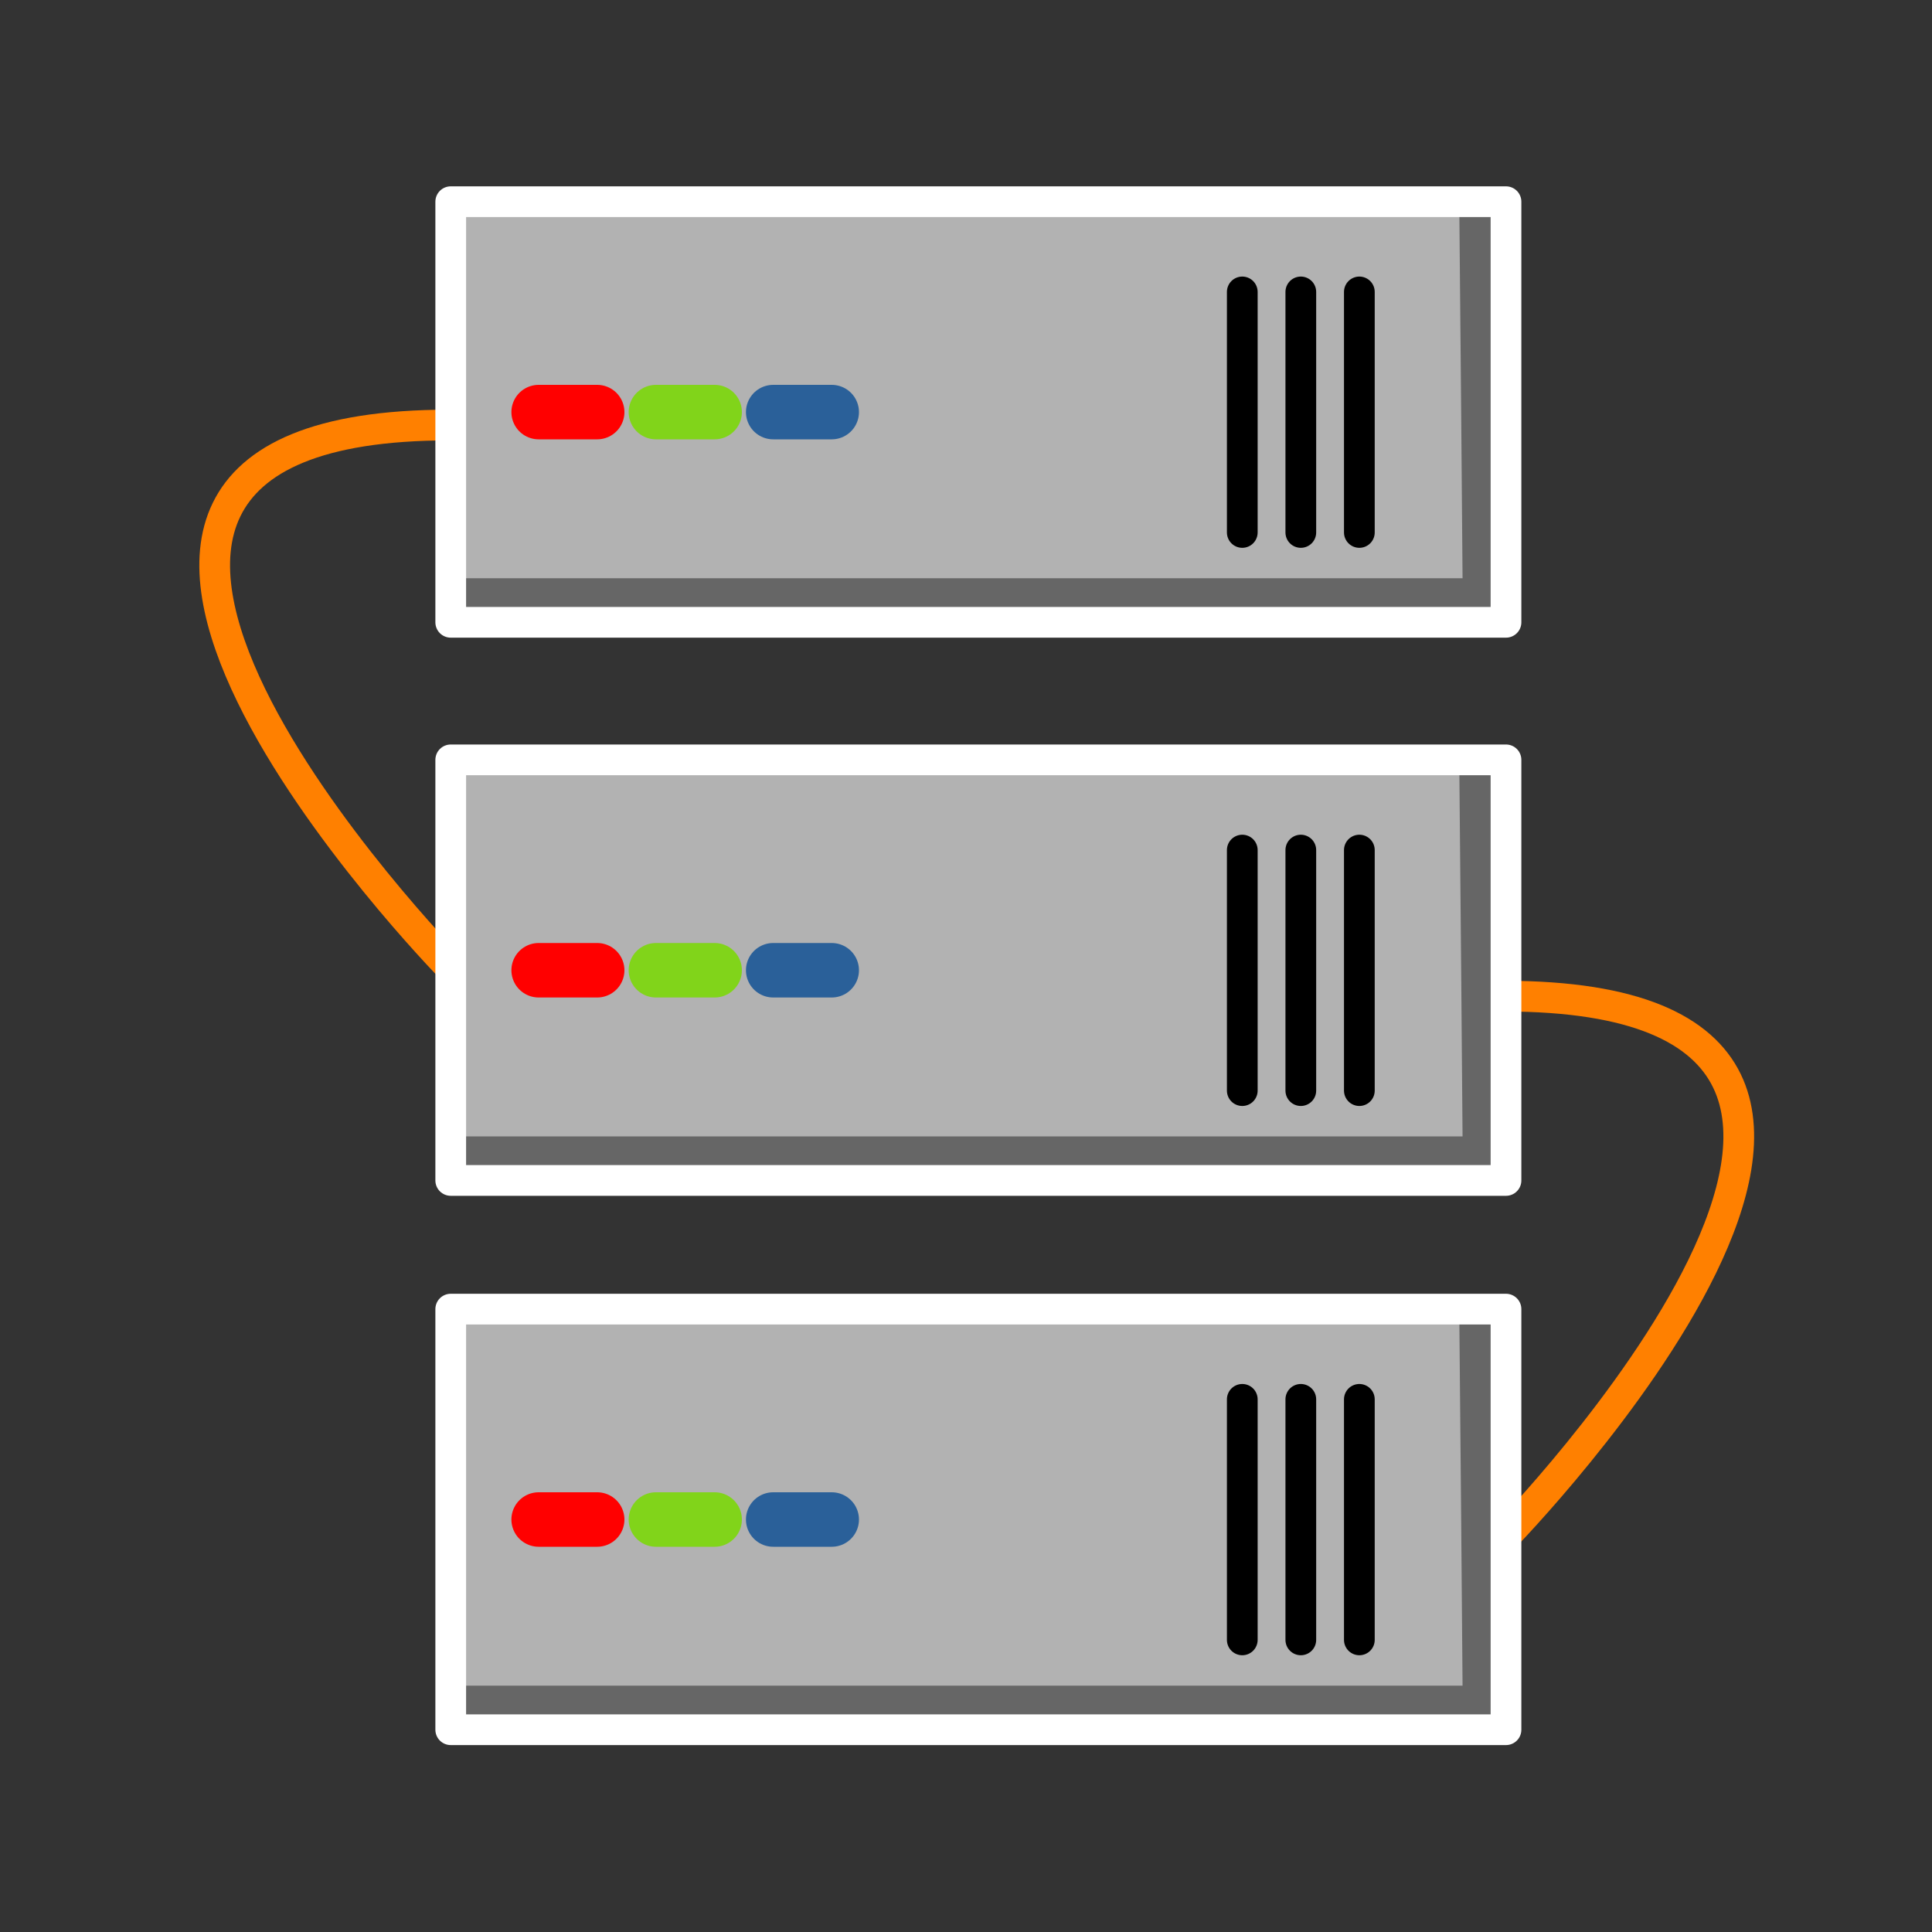 <?xml version="1.0" encoding="UTF-8"?>
<!DOCTYPE svg PUBLIC "-//W3C//DTD SVG 1.1//EN" "http://www.w3.org/Graphics/SVG/1.1/DTD/svg11.dtd">
<svg version="1.2" width="100mm" height="100mm" viewBox="0 0 10000 10000" preserveAspectRatio="xMidYMid" fill-rule="evenodd" stroke-width="28.222" stroke-linejoin="round" xmlns="http://www.w3.org/2000/svg" xmlns:ooo="http://xml.openoffice.org/svg/export" xmlns:xlink="http://www.w3.org/1999/xlink" xmlns:presentation="http://sun.com/xmlns/staroffice/presentation" xmlns:smil="http://www.w3.org/2001/SMIL20/" xmlns:anim="urn:oasis:names:tc:opendocument:xmlns:animation:1.0" xml:space="preserve">
 <rect x="0" y="0" width="10000" height="10000" fill="#333333" stroke="none"/>
 <defs class="ClipPathGroup">
  <clipPath id="presentation_clip_path" clipPathUnits="userSpaceOnUse">
   <rect x="0" y="0" width="10000" height="10000"/>
  </clipPath>
  <clipPath id="presentation_clip_path_shrink" clipPathUnits="userSpaceOnUse">
   <rect x="10" y="10" width="9980" height="9980"/>
  </clipPath>
 </defs>
 <defs class="TextShapeIndex">
  <g ooo:slide="id1" ooo:id-list="id3 id4 id5 id6 id7 id8 id9 id10 id11 id12 id13 id14 id15 id16 id17 id18 id19 id20 id21 id22 id23 id24 id25 id26 id27 id28 id29 id30 id31 id32 id33 id34"/>
 </defs>
 <defs class="EmbeddedBulletChars">
  <g id="bullet-char-template-57356" transform="scale(0,-0)">
   <path d="M 580,1141 L 1163,571 580,0 -4,571 580,1141 Z"/>
  </g>
  <g id="bullet-char-template-57354" transform="scale(0,-0)">
   <path d="M 8,1128 L 1137,1128 1137,0 8,0 8,1128 Z"/>
  </g>
  <g id="bullet-char-template-10146" transform="scale(0,-0)">
   <path d="M 174,0 L 602,739 174,1481 1456,739 174,0 Z M 1358,739 L 309,1346 659,739 1358,739 Z"/>
  </g>
  <g id="bullet-char-template-10132" transform="scale(0,-0)">
   <path d="M 2015,739 L 1276,0 717,0 1260,543 174,543 174,936 1260,936 717,1481 1274,1481 2015,739 Z"/>
  </g>
  <g id="bullet-char-template-10007" transform="scale(0,-0)">
   <path d="M 0,-2 C -7,14 -16,27 -25,37 L 356,567 C 262,823 215,952 215,954 215,979 228,992 255,992 264,992 276,990 289,987 310,991 331,999 354,1012 L 381,999 492,748 772,1049 836,1024 860,1049 C 881,1039 901,1025 922,1006 886,937 835,863 770,784 769,783 710,716 594,584 L 774,223 C 774,196 753,168 711,139 L 727,119 C 717,90 699,76 672,76 641,76 570,178 457,381 L 164,-76 C 142,-110 111,-127 72,-127 30,-127 9,-110 8,-76 1,-67 -2,-52 -2,-32 -2,-23 -1,-13 0,-2 Z"/>
  </g>
  <g id="bullet-char-template-10004" transform="scale(0,-0)">
   <path d="M 285,-33 C 182,-33 111,30 74,156 52,228 41,333 41,471 41,549 55,616 82,672 116,743 169,778 240,778 293,778 328,747 346,684 L 369,508 C 377,444 397,411 428,410 L 1163,1116 C 1174,1127 1196,1133 1229,1133 1271,1133 1292,1118 1292,1087 L 1292,965 C 1292,929 1282,901 1262,881 L 442,47 C 390,-6 338,-33 285,-33 Z"/>
  </g>
  <g id="bullet-char-template-9679" transform="scale(0,-0)">
   <path d="M 813,0 C 632,0 489,54 383,161 276,268 223,411 223,592 223,773 276,916 383,1023 489,1130 632,1184 813,1184 992,1184 1136,1130 1245,1023 1353,916 1407,772 1407,592 1407,412 1353,268 1245,161 1136,54 992,0 813,0 Z"/>
  </g>
  <g id="bullet-char-template-8226" transform="scale(0,-0)">
   <path d="M 346,457 C 273,457 209,483 155,535 101,586 74,649 74,723 74,796 101,859 155,911 209,963 273,989 346,989 419,989 480,963 531,910 582,859 608,796 608,723 608,648 583,586 532,535 482,483 420,457 346,457 Z"/>
  </g>
  <g id="bullet-char-template-8211" transform="scale(0,-0)">
   <path d="M -4,459 L 1135,459 1135,606 -4,606 -4,459 Z"/>
  </g>
  <g id="bullet-char-template-61548" transform="scale(0,-0)">
   <path d="M 173,740 C 173,903 231,1043 346,1159 462,1274 601,1332 765,1332 928,1332 1067,1274 1183,1159 1299,1043 1357,903 1357,740 1357,577 1299,437 1183,322 1067,206 928,148 765,148 601,148 462,206 346,322 231,437 173,577 173,740 Z"/>
  </g>
 </defs>
 <g>
  <g id="id2" class="Master_Slide">
   <g id="bg-id2" class="Background"/>
   <g id="bo-id2" class="BackgroundObjects"/>
  </g>
 </g>
 <g class="SlideGroup">
  <g>
   <g id="container-id1">
    <g id="id1" class="Slide" clip-path="url(#presentation_clip_path)">
     <g class="Page">
      <g class="com.sun.star.drawing.CustomShape">
       <g id="id3">
        <rect class="BoundingBox" stroke="none" fill="none" x="2341" y="3934" width="5454" height="2173"/>
        <path fill="rgb(178,178,178)" stroke="none" d="M 5068,6106 L 2341,6106 2341,3934 7794,3934 7794,6106 5068,6106 Z"/>
       </g>
      </g>
      <g class="com.sun.star.drawing.CustomShape">
       <g id="id4">
        <rect class="BoundingBox" stroke="none" fill="none" x="2341" y="5882" width="5454" height="224"/>
        <path fill="rgb(102,102,102)" stroke="none" d="M 5068,6105 L 2341,6105 2341,5882 7794,5882 7794,6105 5068,6105 Z"/>
       </g>
      </g>
      <g class="com.sun.star.drawing.CustomShape">
       <g id="id5">
        <rect class="BoundingBox" stroke="none" fill="none" x="7553" y="3933" width="244" height="2174"/>
        <path fill="rgb(102,102,102)" stroke="none" d="M 7563,5020 L 7553,3935 7776,3933 7795,6104 7572,6106 7563,5020 Z"/>
       </g>
      </g>
      <g class="com.sun.star.drawing.OpenBezierShape">
       <g id="id6">
        <rect class="BoundingBox" stroke="none" fill="none" x="1031" y="2120" width="1375" height="2961"/>
        <path fill="none" stroke="rgb(255,128,0)" stroke-width="159" stroke-linejoin="round" d="M 2325,2200 C -406,2200 2325,5000 2325,5000"/>
       </g>
      </g>
      <g class="com.sun.star.drawing.OpenBezierShape">
       <g id="id7">
        <rect class="BoundingBox" stroke="none" fill="none" x="7706" y="5076" width="1375" height="2961"/>
        <path fill="none" stroke="rgb(255,128,0)" stroke-width="159" stroke-linejoin="round" d="M 7786,5156 C 10517,5156 7786,7956 7786,7956"/>
       </g>
      </g>
      <g class="com.sun.star.drawing.CustomShape">
       <g id="id8">
        <rect class="BoundingBox" stroke="none" fill="none" x="2253" y="3853" width="5623" height="2338"/>
        <path fill="none" stroke="rgb(255,255,255)" stroke-width="159" stroke-linejoin="round" d="M 5064,6110 L 2333,6110 2333,3933 7795,3933 7795,6110 5064,6110 Z"/>
       </g>
      </g>
      <g class="com.sun.star.drawing.LineShape">
       <g id="id9">
        <rect class="BoundingBox" stroke="none" fill="none" x="6350" y="4320" width="161" height="1406"/>
        <path fill="none" stroke="rgb(0,0,0)" stroke-width="159" stroke-linejoin="round" stroke-linecap="round" d="M 6430,4400 L 6430,5645"/>
       </g>
      </g>
      <g class="com.sun.star.drawing.LineShape">
       <g id="id10">
        <rect class="BoundingBox" stroke="none" fill="none" x="6653" y="4320" width="161" height="1406"/>
        <path fill="none" stroke="rgb(0,0,0)" stroke-width="159" stroke-linejoin="round" stroke-linecap="round" d="M 6733,4400 L 6733,5645"/>
       </g>
      </g>
      <g class="com.sun.star.drawing.LineShape">
       <g id="id11">
        <rect class="BoundingBox" stroke="none" fill="none" x="6956" y="4320" width="161" height="1406"/>
        <path fill="none" stroke="rgb(0,0,0)" stroke-width="159" stroke-linejoin="round" stroke-linecap="round" d="M 7036,4400 L 7036,5645"/>
       </g>
      </g>
      <g class="com.sun.star.drawing.LineShape">
       <g id="id12">
        <rect class="BoundingBox" stroke="none" fill="none" x="2646" y="4880" width="587" height="284"/>
        <path fill="none" stroke="rgb(255,0,0)" stroke-width="282" stroke-linejoin="round" stroke-linecap="round" d="M 2788,5022 L 3091,5022"/>
       </g>
      </g>
      <g class="com.sun.star.drawing.LineShape">
       <g id="id13">
        <rect class="BoundingBox" stroke="none" fill="none" x="3254" y="4880" width="587" height="284"/>
        <path fill="none" stroke="rgb(129,212,26)" stroke-width="282" stroke-linejoin="round" stroke-linecap="round" d="M 3395,5022 L 3699,5022"/>
       </g>
      </g>
      <g class="com.sun.star.drawing.LineShape">
       <g id="id14">
        <rect class="BoundingBox" stroke="none" fill="none" x="3860" y="4880" width="587" height="284"/>
        <path fill="none" stroke="rgb(42,96,153)" stroke-width="282" stroke-linejoin="round" stroke-linecap="round" d="M 4002,5022 L 4305,5022"/>
       </g>
      </g>
      <g class="com.sun.star.drawing.CustomShape">
       <g id="id15">
        <rect class="BoundingBox" stroke="none" fill="none" x="2341" y="1045" width="5454" height="2173"/>
        <path fill="rgb(178,178,178)" stroke="none" d="M 5068,3217 L 2341,3217 2341,1045 7794,1045 7794,3217 5068,3217 Z"/>
       </g>
      </g>
      <g class="com.sun.star.drawing.CustomShape">
       <g id="id16">
        <rect class="BoundingBox" stroke="none" fill="none" x="2341" y="2993" width="5454" height="224"/>
        <path fill="rgb(102,102,102)" stroke="none" d="M 5068,3216 L 2341,3216 2341,2993 7794,2993 7794,3216 5068,3216 Z"/>
       </g>
      </g>
      <g class="com.sun.star.drawing.CustomShape">
       <g id="id17">
        <rect class="BoundingBox" stroke="none" fill="none" x="7553" y="1044" width="244" height="2174"/>
        <path fill="rgb(102,102,102)" stroke="none" d="M 7563,2131 L 7553,1046 7776,1044 7795,3215 7572,3217 7563,2131 Z"/>
       </g>
      </g>
      <g class="com.sun.star.drawing.CustomShape">
       <g id="id18">
        <rect class="BoundingBox" stroke="none" fill="none" x="2253" y="964" width="5623" height="2338"/>
        <path fill="none" stroke="rgb(255,255,255)" stroke-width="159" stroke-linejoin="round" d="M 5064,3221 L 2333,3221 2333,1044 7795,1044 7795,3221 5064,3221 Z"/>
       </g>
      </g>
      <g class="com.sun.star.drawing.LineShape">
       <g id="id19">
        <rect class="BoundingBox" stroke="none" fill="none" x="6350" y="1431" width="161" height="1406"/>
        <path fill="none" stroke="rgb(0,0,0)" stroke-width="159" stroke-linejoin="round" stroke-linecap="round" d="M 6430,1511 L 6430,2756"/>
       </g>
      </g>
      <g class="com.sun.star.drawing.LineShape">
       <g id="id20">
        <rect class="BoundingBox" stroke="none" fill="none" x="6653" y="1431" width="161" height="1406"/>
        <path fill="none" stroke="rgb(0,0,0)" stroke-width="159" stroke-linejoin="round" stroke-linecap="round" d="M 6733,1511 L 6733,2756"/>
       </g>
      </g>
      <g class="com.sun.star.drawing.LineShape">
       <g id="id21">
        <rect class="BoundingBox" stroke="none" fill="none" x="6956" y="1431" width="161" height="1406"/>
        <path fill="none" stroke="rgb(0,0,0)" stroke-width="159" stroke-linejoin="round" stroke-linecap="round" d="M 7036,1511 L 7036,2756"/>
       </g>
      </g>
      <g class="com.sun.star.drawing.LineShape">
       <g id="id22">
        <rect class="BoundingBox" stroke="none" fill="none" x="2646" y="1991" width="587" height="284"/>
        <path fill="none" stroke="rgb(255,0,0)" stroke-width="282" stroke-linejoin="round" stroke-linecap="round" d="M 2788,2133 L 3091,2133"/>
       </g>
      </g>
      <g class="com.sun.star.drawing.LineShape">
       <g id="id23">
        <rect class="BoundingBox" stroke="none" fill="none" x="3254" y="1991" width="587" height="284"/>
        <path fill="none" stroke="rgb(129,212,26)" stroke-width="282" stroke-linejoin="round" stroke-linecap="round" d="M 3395,2133 L 3699,2133"/>
       </g>
      </g>
      <g class="com.sun.star.drawing.LineShape">
       <g id="id24">
        <rect class="BoundingBox" stroke="none" fill="none" x="3860" y="1991" width="587" height="284"/>
        <path fill="none" stroke="rgb(42,96,153)" stroke-width="282" stroke-linejoin="round" stroke-linecap="round" d="M 4002,2133 L 4305,2133"/>
       </g>
      </g>
      <g class="com.sun.star.drawing.CustomShape">
       <g id="id25">
        <rect class="BoundingBox" stroke="none" fill="none" x="2341" y="6777" width="5454" height="2173"/>
        <path fill="rgb(178,178,178)" stroke="none" d="M 5068,8949 L 2341,8949 2341,6777 7794,6777 7794,8949 5068,8949 Z"/>
       </g>
      </g>
      <g class="com.sun.star.drawing.CustomShape">
       <g id="id26">
        <rect class="BoundingBox" stroke="none" fill="none" x="2341" y="8725" width="5454" height="224"/>
        <path fill="rgb(102,102,102)" stroke="none" d="M 5068,8948 L 2341,8948 2341,8725 7794,8725 7794,8948 5068,8948 Z"/>
       </g>
      </g>
      <g class="com.sun.star.drawing.CustomShape">
       <g id="id27">
        <rect class="BoundingBox" stroke="none" fill="none" x="7553" y="6776" width="244" height="2174"/>
        <path fill="rgb(102,102,102)" stroke="none" d="M 7563,7863 L 7553,6778 7776,6776 7795,8947 7572,8949 7563,7863 Z"/>
       </g>
      </g>
      <g class="com.sun.star.drawing.CustomShape">
       <g id="id28">
        <rect class="BoundingBox" stroke="none" fill="none" x="2253" y="6696" width="5623" height="2338"/>
        <path fill="none" stroke="rgb(255,255,255)" stroke-width="159" stroke-linejoin="round" d="M 5064,8953 L 2333,8953 2333,6776 7795,6776 7795,8953 5064,8953 Z"/>
       </g>
      </g>
      <g class="com.sun.star.drawing.LineShape">
       <g id="id29">
        <rect class="BoundingBox" stroke="none" fill="none" x="6350" y="7163" width="161" height="1406"/>
        <path fill="none" stroke="rgb(0,0,0)" stroke-width="159" stroke-linejoin="round" stroke-linecap="round" d="M 6430,7243 L 6430,8488"/>
       </g>
      </g>
      <g class="com.sun.star.drawing.LineShape">
       <g id="id30">
        <rect class="BoundingBox" stroke="none" fill="none" x="6653" y="7163" width="161" height="1406"/>
        <path fill="none" stroke="rgb(0,0,0)" stroke-width="159" stroke-linejoin="round" stroke-linecap="round" d="M 6733,7243 L 6733,8488"/>
       </g>
      </g>
      <g class="com.sun.star.drawing.LineShape">
       <g id="id31">
        <rect class="BoundingBox" stroke="none" fill="none" x="6956" y="7163" width="161" height="1406"/>
        <path fill="none" stroke="rgb(0,0,0)" stroke-width="159" stroke-linejoin="round" stroke-linecap="round" d="M 7036,7243 L 7036,8488"/>
       </g>
      </g>
      <g class="com.sun.star.drawing.LineShape">
       <g id="id32">
        <rect class="BoundingBox" stroke="none" fill="none" x="2646" y="7723" width="587" height="284"/>
        <path fill="none" stroke="rgb(255,0,0)" stroke-width="282" stroke-linejoin="round" stroke-linecap="round" d="M 2788,7865 L 3091,7865"/>
       </g>
      </g>
      <g class="com.sun.star.drawing.LineShape">
       <g id="id33">
        <rect class="BoundingBox" stroke="none" fill="none" x="3254" y="7723" width="587" height="284"/>
        <path fill="none" stroke="rgb(129,212,26)" stroke-width="282" stroke-linejoin="round" stroke-linecap="round" d="M 3395,7865 L 3699,7865"/>
       </g>
      </g>
      <g class="com.sun.star.drawing.LineShape">
       <g id="id34">
        <rect class="BoundingBox" stroke="none" fill="none" x="3860" y="7723" width="587" height="284"/>
        <path fill="none" stroke="rgb(42,96,153)" stroke-width="282" stroke-linejoin="round" stroke-linecap="round" d="M 4002,7865 L 4305,7865"/>
       </g>
      </g>
     </g>
    </g>
   </g>
  </g>
 </g>
</svg>